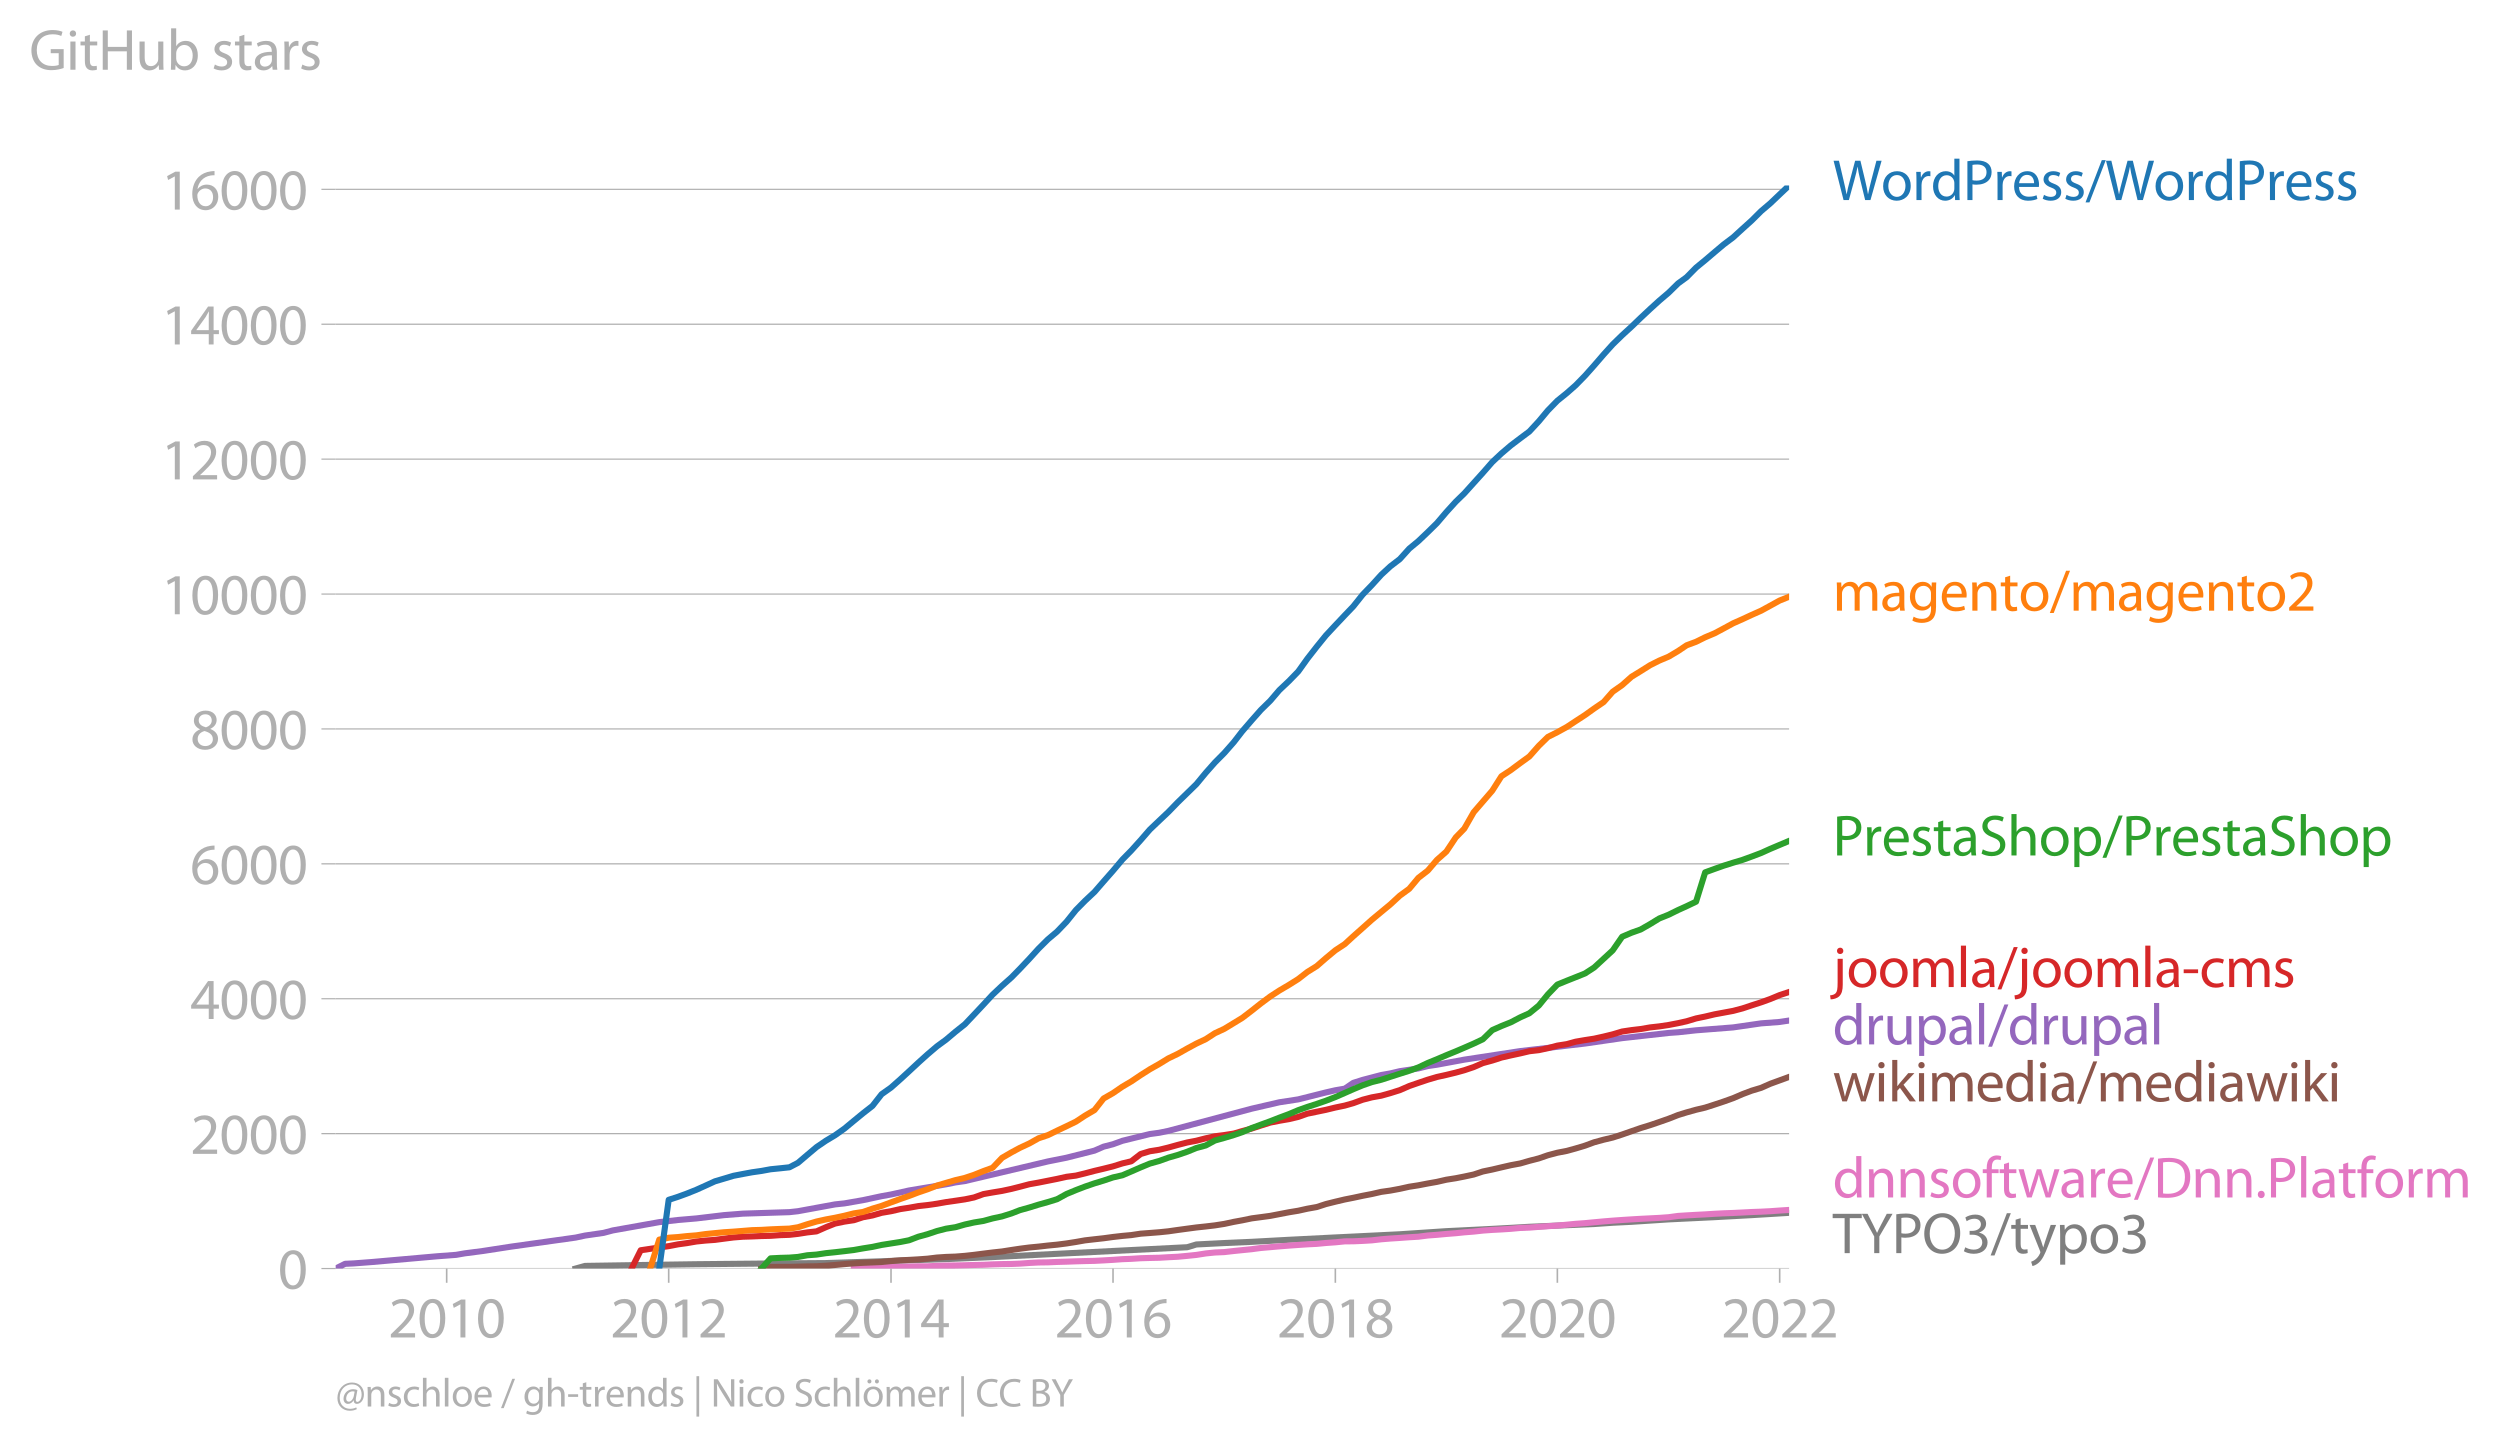 <?xml version="1.0" encoding="utf-8" standalone="no"?>
<!DOCTYPE svg PUBLIC "-//W3C//DTD SVG 1.1//EN"
  "http://www.w3.org/Graphics/SVG/1.1/DTD/svg11.dtd">
<svg xmlns:xlink="http://www.w3.org/1999/xlink" width="614.268pt" height="355.217pt" viewBox="0 0 614.268 355.217" xmlns="http://www.w3.org/2000/svg" version="1.1">
 <defs>
  <style type="text/css">*{stroke-linejoin: round; stroke-linecap: butt}</style>
 </defs>
 <g id="figure_1">
  <g id="patch_1">
   <path d="M 0 355.217 
L 614.268 355.217 
L 614.268 0 
L 0 0 
L 0 355.217 
z
" style="fill: none"/>
  </g>
  <g id="axes_1">
   <g id="patch_2">
    <path d="M 82.476 311.69 
L 439.596 311.69 
L 439.596 45.578 
L 82.476 45.578 
L 82.476 311.69 
z
" style="fill: none"/>
   </g>
   <g id="matplotlib.axis_1">
    <g id="xtick_1">
     <g id="line2d_1">
      <defs>
       <path id="mf3ce89eff9" d="M 0 0 
L 0 3.5 
" style="stroke: #b0b0b0; stroke-width: 0.4"/>
      </defs>
      <g>
       <use xlink:href="#mf3ce89eff9" x="109.752" y="311.69" style="fill: #b0b0b0; stroke: #b0b0b0; stroke-width: 0.4"/>
      </g>
     </g>
     <g id="text_1">
      <!-- 2010 -->
      <g style="fill: #b0b0b0" transform="translate(95.388 328.63)scale(0.14 -0.14)">
       <defs>
        <path id="MyriadPro-Regular-32" d="M 2944 0 
L 2944 467 
L 1075 467 
L 1075 480 
L 1408 787 
C 2285 1632 2842 2253 2842 3021 
C 2842 3616 2464 4230 1568 4230 
C 1088 4230 678 4051 390 3808 
L 570 3411 
C 762 3571 1075 3763 1453 3763 
C 2074 3763 2278 3373 2278 2950 
C 2272 2323 1792 1786 730 774 
L 288 346 
L 288 0 
L 2944 0 
z
" transform="scale(0.016)"/>
        <path id="MyriadPro-Regular-30" d="M 1677 4230 
C 832 4230 230 3462 230 2067 
C 243 691 794 -70 1606 -70 
C 2528 -70 3053 710 3053 2125 
C 3053 3450 2554 4230 1677 4230 
z
M 1645 3795 
C 2227 3795 2490 3123 2490 2099 
C 2490 1037 2214 365 1638 365 
C 1126 365 794 979 794 2061 
C 794 3194 1152 3795 1645 3795 
z
" transform="scale(0.016)"/>
        <path id="MyriadPro-Regular-31" d="M 1510 0 
L 2054 0 
L 2054 4160 
L 1574 4160 
L 666 3674 
L 774 3245 
L 1498 3635 
L 1510 3635 
L 1510 0 
z
" transform="scale(0.016)"/>
       </defs>
       <use xlink:href="#MyriadPro-Regular-32"/>
       <use xlink:href="#MyriadPro-Regular-30" x="51.3"/>
       <use xlink:href="#MyriadPro-Regular-31" x="102.6"/>
       <use xlink:href="#MyriadPro-Regular-30" x="153.9"/>
      </g>
     </g>
    </g>
    <g id="xtick_2">
     <g id="line2d_2">
      <g>
       <use xlink:href="#mf3ce89eff9" x="164.302" y="311.69" style="fill: #b0b0b0; stroke: #b0b0b0; stroke-width: 0.4"/>
      </g>
     </g>
     <g id="text_2">
      <!-- 2012 -->
      <g style="fill: #b0b0b0" transform="translate(149.939 328.63)scale(0.14 -0.14)">
       <use xlink:href="#MyriadPro-Regular-32"/>
       <use xlink:href="#MyriadPro-Regular-30" x="51.3"/>
       <use xlink:href="#MyriadPro-Regular-31" x="102.6"/>
       <use xlink:href="#MyriadPro-Regular-32" x="153.9"/>
      </g>
     </g>
    </g>
    <g id="xtick_3">
     <g id="line2d_3">
      <g>
       <use xlink:href="#mf3ce89eff9" x="218.928" y="311.69" style="fill: #b0b0b0; stroke: #b0b0b0; stroke-width: 0.4"/>
      </g>
     </g>
     <g id="text_3">
      <!-- 2014 -->
      <g style="fill: #b0b0b0" transform="translate(204.565 328.63)scale(0.14 -0.14)">
       <defs>
        <path id="MyriadPro-Regular-34" d="M 2560 0 
L 2560 1133 
L 3142 1133 
L 3142 1574 
L 2560 1574 
L 2560 4160 
L 1952 4160 
L 96 1504 
L 96 1133 
L 2029 1133 
L 2029 0 
L 2560 0 
z
M 666 1574 
L 666 1587 
L 1683 3002 
C 1798 3194 1901 3373 2029 3616 
L 2048 3616 
C 2035 3398 2029 3181 2029 2963 
L 2029 1574 
L 666 1574 
z
" transform="scale(0.016)"/>
       </defs>
       <use xlink:href="#MyriadPro-Regular-32"/>
       <use xlink:href="#MyriadPro-Regular-30" x="51.3"/>
       <use xlink:href="#MyriadPro-Regular-31" x="102.6"/>
       <use xlink:href="#MyriadPro-Regular-34" x="153.9"/>
      </g>
     </g>
    </g>
    <g id="xtick_4">
     <g id="line2d_4">
      <g>
       <use xlink:href="#mf3ce89eff9" x="273.478" y="311.69" style="fill: #b0b0b0; stroke: #b0b0b0; stroke-width: 0.4"/>
      </g>
     </g>
     <g id="text_4">
      <!-- 2016 -->
      <g style="fill: #b0b0b0" transform="translate(259.115 328.63)scale(0.14 -0.14)">
       <defs>
        <path id="MyriadPro-Regular-36" d="M 2662 4224 
C 2560 4224 2419 4218 2253 4192 
C 1728 4128 1267 3917 922 3578 
C 512 3168 218 2522 218 1702 
C 218 621 800 -70 1690 -70 
C 2554 -70 3072 634 3072 1395 
C 3072 2208 2554 2739 1818 2739 
C 1357 2739 1011 2522 813 2259 
L 794 2259 
C 890 2944 1357 3590 2240 3738 
C 2400 3763 2547 3770 2662 3763 
L 2662 4224 
z
M 1690 365 
C 1101 365 787 870 774 1555 
C 774 1658 800 1741 838 1805 
C 992 2106 1306 2317 1645 2317 
C 2163 2317 2502 1958 2502 1363 
C 2502 768 2176 365 1696 365 
L 1690 365 
z
" transform="scale(0.016)"/>
       </defs>
       <use xlink:href="#MyriadPro-Regular-32"/>
       <use xlink:href="#MyriadPro-Regular-30" x="51.3"/>
       <use xlink:href="#MyriadPro-Regular-31" x="102.6"/>
       <use xlink:href="#MyriadPro-Regular-36" x="153.9"/>
      </g>
     </g>
    </g>
    <g id="xtick_5">
     <g id="line2d_5">
      <g>
       <use xlink:href="#mf3ce89eff9" x="328.104" y="311.69" style="fill: #b0b0b0; stroke: #b0b0b0; stroke-width: 0.4"/>
      </g>
     </g>
     <g id="text_5">
      <!-- 2018 -->
      <g style="fill: #b0b0b0" transform="translate(313.741 328.63)scale(0.14 -0.14)">
       <defs>
        <path id="MyriadPro-Regular-38" d="M 1062 2170 
C 550 1952 237 1581 237 1056 
C 237 448 762 -70 1632 -70 
C 2426 -70 3046 416 3046 1139 
C 3046 1645 2726 2010 2208 2214 
L 2208 2234 
C 2720 2477 2893 2854 2893 3206 
C 2893 3725 2490 4230 1683 4230 
C 954 4230 397 3782 397 3123 
C 397 2765 595 2406 1056 2189 
L 1062 2170 
z
M 1645 339 
C 1114 339 794 710 813 1133 
C 813 1530 1075 1850 1562 1990 
C 2125 1830 2477 1587 2477 1082 
C 2477 659 2150 339 1645 339 
z
M 1651 3827 
C 2157 3827 2355 3482 2355 3149 
C 2355 2771 2080 2515 1722 2394 
C 1242 2522 928 2746 928 3162 
C 928 3520 1184 3827 1651 3827 
z
" transform="scale(0.016)"/>
       </defs>
       <use xlink:href="#MyriadPro-Regular-32"/>
       <use xlink:href="#MyriadPro-Regular-30" x="51.3"/>
       <use xlink:href="#MyriadPro-Regular-31" x="102.6"/>
       <use xlink:href="#MyriadPro-Regular-38" x="153.9"/>
      </g>
     </g>
    </g>
    <g id="xtick_6">
     <g id="line2d_6">
      <g>
       <use xlink:href="#mf3ce89eff9" x="382.654" y="311.69" style="fill: #b0b0b0; stroke: #b0b0b0; stroke-width: 0.4"/>
      </g>
     </g>
     <g id="text_6">
      <!-- 2020 -->
      <g style="fill: #b0b0b0" transform="translate(368.291 328.63)scale(0.14 -0.14)">
       <use xlink:href="#MyriadPro-Regular-32"/>
       <use xlink:href="#MyriadPro-Regular-30" x="51.3"/>
       <use xlink:href="#MyriadPro-Regular-32" x="102.6"/>
       <use xlink:href="#MyriadPro-Regular-30" x="153.9"/>
      </g>
     </g>
    </g>
    <g id="xtick_7">
     <g id="line2d_7">
      <g>
       <use xlink:href="#mf3ce89eff9" x="437.28" y="311.69" style="fill: #b0b0b0; stroke: #b0b0b0; stroke-width: 0.4"/>
      </g>
     </g>
     <g id="text_7">
      <!-- 2022 -->
      <g style="fill: #b0b0b0" transform="translate(422.917 328.63)scale(0.14 -0.14)">
       <use xlink:href="#MyriadPro-Regular-32"/>
       <use xlink:href="#MyriadPro-Regular-30" x="51.3"/>
       <use xlink:href="#MyriadPro-Regular-32" x="102.6"/>
       <use xlink:href="#MyriadPro-Regular-32" x="153.9"/>
      </g>
     </g>
    </g>
   </g>
   <g id="matplotlib.axis_2">
    <g id="ytick_1">
     <g id="line2d_8">
      <path d="M 82.476 311.69 
L 439.596 311.69 
" clip-path="url(#p0f1c6b3f61)" style="fill: none; stroke: #b0b0b0; stroke-width: 0.3; stroke-linecap: square"/>
     </g>
     <g id="line2d_9">
      <defs>
       <path id="me45186635e" d="M 0 0 
L -3.5 0 
" style="stroke: #b0b0b0; stroke-width: 0.3"/>
      </defs>
      <g>
       <use xlink:href="#me45186635e" x="82.476" y="311.69" style="fill: #b0b0b0; stroke: #b0b0b0; stroke-width: 0.3"/>
      </g>
     </g>
     <g id="text_8">
      <!-- 0 -->
      <g style="fill: #b0b0b0" transform="translate(68.295 316.66)scale(0.14 -0.14)">
       <use xlink:href="#MyriadPro-Regular-30"/>
      </g>
     </g>
    </g>
    <g id="ytick_2">
     <g id="line2d_10">
      <path d="M 82.476 278.544 
L 439.596 278.544 
" clip-path="url(#p0f1c6b3f61)" style="fill: none; stroke: #b0b0b0; stroke-width: 0.3; stroke-linecap: square"/>
     </g>
     <g id="line2d_11">
      <g>
       <use xlink:href="#me45186635e" x="82.476" y="278.544" style="fill: #b0b0b0; stroke: #b0b0b0; stroke-width: 0.3"/>
      </g>
     </g>
     <g id="text_9">
      <!-- 2000 -->
      <g style="fill: #b0b0b0" transform="translate(46.75 283.514)scale(0.14 -0.14)">
       <use xlink:href="#MyriadPro-Regular-32"/>
       <use xlink:href="#MyriadPro-Regular-30" x="51.3"/>
       <use xlink:href="#MyriadPro-Regular-30" x="102.6"/>
       <use xlink:href="#MyriadPro-Regular-30" x="153.9"/>
      </g>
     </g>
    </g>
    <g id="ytick_3">
     <g id="line2d_12">
      <path d="M 82.476 245.398 
L 439.596 245.398 
" clip-path="url(#p0f1c6b3f61)" style="fill: none; stroke: #b0b0b0; stroke-width: 0.3; stroke-linecap: square"/>
     </g>
     <g id="line2d_13">
      <g>
       <use xlink:href="#me45186635e" x="82.476" y="245.398" style="fill: #b0b0b0; stroke: #b0b0b0; stroke-width: 0.3"/>
      </g>
     </g>
     <g id="text_10">
      <!-- 4000 -->
      <g style="fill: #b0b0b0" transform="translate(46.75 250.368)scale(0.14 -0.14)">
       <use xlink:href="#MyriadPro-Regular-34"/>
       <use xlink:href="#MyriadPro-Regular-30" x="51.3"/>
       <use xlink:href="#MyriadPro-Regular-30" x="102.6"/>
       <use xlink:href="#MyriadPro-Regular-30" x="153.9"/>
      </g>
     </g>
    </g>
    <g id="ytick_4">
     <g id="line2d_14">
      <path d="M 82.476 212.252 
L 439.596 212.252 
" clip-path="url(#p0f1c6b3f61)" style="fill: none; stroke: #b0b0b0; stroke-width: 0.3; stroke-linecap: square"/>
     </g>
     <g id="line2d_15">
      <g>
       <use xlink:href="#me45186635e" x="82.476" y="212.252" style="fill: #b0b0b0; stroke: #b0b0b0; stroke-width: 0.3"/>
      </g>
     </g>
     <g id="text_11">
      <!-- 6000 -->
      <g style="fill: #b0b0b0" transform="translate(46.75 217.222)scale(0.14 -0.14)">
       <use xlink:href="#MyriadPro-Regular-36"/>
       <use xlink:href="#MyriadPro-Regular-30" x="51.3"/>
       <use xlink:href="#MyriadPro-Regular-30" x="102.6"/>
       <use xlink:href="#MyriadPro-Regular-30" x="153.9"/>
      </g>
     </g>
    </g>
    <g id="ytick_5">
     <g id="line2d_16">
      <path d="M 82.476 179.106 
L 439.596 179.106 
" clip-path="url(#p0f1c6b3f61)" style="fill: none; stroke: #b0b0b0; stroke-width: 0.3; stroke-linecap: square"/>
     </g>
     <g id="line2d_17">
      <g>
       <use xlink:href="#me45186635e" x="82.476" y="179.106" style="fill: #b0b0b0; stroke: #b0b0b0; stroke-width: 0.3"/>
      </g>
     </g>
     <g id="text_12">
      <!-- 8000 -->
      <g style="fill: #b0b0b0" transform="translate(46.75 184.076)scale(0.14 -0.14)">
       <use xlink:href="#MyriadPro-Regular-38"/>
       <use xlink:href="#MyriadPro-Regular-30" x="51.3"/>
       <use xlink:href="#MyriadPro-Regular-30" x="102.6"/>
       <use xlink:href="#MyriadPro-Regular-30" x="153.9"/>
      </g>
     </g>
    </g>
    <g id="ytick_6">
     <g id="line2d_18">
      <path d="M 82.476 145.961 
L 439.596 145.961 
" clip-path="url(#p0f1c6b3f61)" style="fill: none; stroke: #b0b0b0; stroke-width: 0.3; stroke-linecap: square"/>
     </g>
     <g id="line2d_19">
      <g>
       <use xlink:href="#me45186635e" x="82.476" y="145.961" style="fill: #b0b0b0; stroke: #b0b0b0; stroke-width: 0.3"/>
      </g>
     </g>
     <g id="text_13">
      <!-- 10000 -->
      <g style="fill: #b0b0b0" transform="translate(39.568 150.931)scale(0.14 -0.14)">
       <use xlink:href="#MyriadPro-Regular-31"/>
       <use xlink:href="#MyriadPro-Regular-30" x="51.3"/>
       <use xlink:href="#MyriadPro-Regular-30" x="102.6"/>
       <use xlink:href="#MyriadPro-Regular-30" x="153.9"/>
       <use xlink:href="#MyriadPro-Regular-30" x="205.2"/>
      </g>
     </g>
    </g>
    <g id="ytick_7">
     <g id="line2d_20">
      <path d="M 82.476 112.815 
L 439.596 112.815 
" clip-path="url(#p0f1c6b3f61)" style="fill: none; stroke: #b0b0b0; stroke-width: 0.3; stroke-linecap: square"/>
     </g>
     <g id="line2d_21">
      <g>
       <use xlink:href="#me45186635e" x="82.476" y="112.815" style="fill: #b0b0b0; stroke: #b0b0b0; stroke-width: 0.3"/>
      </g>
     </g>
     <g id="text_14">
      <!-- 12000 -->
      <g style="fill: #b0b0b0" transform="translate(39.568 117.785)scale(0.14 -0.14)">
       <use xlink:href="#MyriadPro-Regular-31"/>
       <use xlink:href="#MyriadPro-Regular-32" x="51.3"/>
       <use xlink:href="#MyriadPro-Regular-30" x="102.6"/>
       <use xlink:href="#MyriadPro-Regular-30" x="153.9"/>
       <use xlink:href="#MyriadPro-Regular-30" x="205.2"/>
      </g>
     </g>
    </g>
    <g id="ytick_8">
     <g id="line2d_22">
      <path d="M 82.476 79.669 
L 439.596 79.669 
" clip-path="url(#p0f1c6b3f61)" style="fill: none; stroke: #b0b0b0; stroke-width: 0.3; stroke-linecap: square"/>
     </g>
     <g id="line2d_23">
      <g>
       <use xlink:href="#me45186635e" x="82.476" y="79.669" style="fill: #b0b0b0; stroke: #b0b0b0; stroke-width: 0.3"/>
      </g>
     </g>
     <g id="text_15">
      <!-- 14000 -->
      <g style="fill: #b0b0b0" transform="translate(39.568 84.639)scale(0.14 -0.14)">
       <use xlink:href="#MyriadPro-Regular-31"/>
       <use xlink:href="#MyriadPro-Regular-34" x="51.3"/>
       <use xlink:href="#MyriadPro-Regular-30" x="102.6"/>
       <use xlink:href="#MyriadPro-Regular-30" x="153.9"/>
       <use xlink:href="#MyriadPro-Regular-30" x="205.2"/>
      </g>
     </g>
    </g>
    <g id="ytick_9">
     <g id="line2d_24">
      <path d="M 82.476 46.523 
L 439.596 46.523 
" clip-path="url(#p0f1c6b3f61)" style="fill: none; stroke: #b0b0b0; stroke-width: 0.3; stroke-linecap: square"/>
     </g>
     <g id="line2d_25">
      <g>
       <use xlink:href="#me45186635e" x="82.476" y="46.523" style="fill: #b0b0b0; stroke: #b0b0b0; stroke-width: 0.3"/>
      </g>
     </g>
     <g id="text_16">
      <!-- 16000 -->
      <g style="fill: #b0b0b0" transform="translate(39.568 51.493)scale(0.14 -0.14)">
       <use xlink:href="#MyriadPro-Regular-31"/>
       <use xlink:href="#MyriadPro-Regular-36" x="51.3"/>
       <use xlink:href="#MyriadPro-Regular-30" x="102.6"/>
       <use xlink:href="#MyriadPro-Regular-30" x="153.9"/>
       <use xlink:href="#MyriadPro-Regular-30" x="205.2"/>
      </g>
     </g>
    </g>
    <g id="text_17">
     <!-- GitHub stars -->
     <g style="fill: #b0b0b0" transform="translate(7.2 17.14)scale(0.14 -0.14)">
      <defs>
       <path id="MyriadPro-Regular-47" d="M 3770 2266 
L 2349 2266 
L 2349 1818 
L 3226 1818 
L 3226 531 
C 3098 467 2848 416 2483 416 
C 1478 416 819 1062 819 2157 
C 819 3238 1504 3891 2554 3891 
C 2989 3891 3277 3808 3507 3706 
L 3642 4160 
C 3456 4250 3066 4358 2566 4358 
C 1120 4358 237 3418 230 2131 
C 230 1459 461 883 832 525 
C 1254 122 1792 -45 2445 -45 
C 3027 -45 3520 102 3770 192 
L 3770 2266 
z
" transform="scale(0.016)"/>
       <path id="MyriadPro-Regular-69" d="M 1030 0 
L 1030 3098 
L 467 3098 
L 467 0 
L 1030 0 
z
M 749 4320 
C 544 4320 397 4166 397 3968 
C 397 3776 538 3622 736 3622 
C 960 3622 1101 3776 1094 3968 
C 1094 4166 960 4320 749 4320 
z
" transform="scale(0.016)"/>
       <path id="MyriadPro-Regular-74" d="M 595 3667 
L 595 3098 
L 115 3098 
L 115 2669 
L 595 2669 
L 595 979 
C 595 614 653 339 813 173 
C 947 19 1158 -70 1421 -70 
C 1638 -70 1811 -32 1920 13 
L 1894 435 
C 1811 410 1722 397 1568 397 
C 1254 397 1146 614 1146 998 
L 1146 2669 
L 1952 2669 
L 1952 3098 
L 1146 3098 
L 1146 3840 
L 595 3667 
z
" transform="scale(0.016)"/>
       <path id="MyriadPro-Regular-48" d="M 486 4314 
L 486 0 
L 1043 0 
L 1043 2022 
L 3130 2022 
L 3130 0 
L 3693 0 
L 3693 4314 
L 3130 4314 
L 3130 2509 
L 1043 2509 
L 1043 4314 
L 486 4314 
z
" transform="scale(0.016)"/>
       <path id="MyriadPro-Regular-75" d="M 3059 3098 
L 2496 3098 
L 2496 1197 
C 2496 1094 2477 992 2445 909 
C 2342 659 2080 397 1702 397 
C 1190 397 1011 794 1011 1382 
L 1011 3098 
L 448 3098 
L 448 1286 
C 448 198 1030 -70 1517 -70 
C 2067 -70 2394 256 2541 506 
L 2554 506 
L 2586 0 
L 3085 0 
C 3066 243 3059 525 3059 845 
L 3059 3098 
z
" transform="scale(0.016)"/>
       <path id="MyriadPro-Regular-62" d="M 467 800 
C 467 525 454 211 442 0 
L 928 0 
L 954 512 
L 973 512 
C 1203 102 1562 -70 2010 -70 
C 2701 -70 3398 480 3398 1587 
C 3405 2528 2861 3168 2093 3168 
C 1594 3168 1235 2944 1037 2598 
L 1024 2598 
L 1024 4544 
L 467 4544 
L 467 800 
z
M 1024 1798 
C 1024 1888 1043 1965 1056 2029 
C 1171 2458 1530 2720 1914 2720 
C 2515 2720 2835 2189 2835 1568 
C 2835 858 2483 378 1894 378 
C 1485 378 1158 646 1050 1037 
C 1037 1101 1024 1171 1024 1242 
L 1024 1798 
z
" transform="scale(0.016)"/>
       <path id="MyriadPro-Regular-20" transform="scale(0.016)"/>
       <path id="MyriadPro-Regular-73" d="M 250 147 
C 467 19 781 -70 1120 -70 
C 1856 -70 2278 320 2278 864 
C 2278 1325 2003 1594 1466 1798 
C 1062 1952 877 2067 877 2323 
C 877 2554 1062 2746 1395 2746 
C 1683 2746 1907 2643 2029 2566 
L 2170 2976 
C 1997 3078 1722 3168 1408 3168 
C 742 3168 339 2758 339 2259 
C 339 1888 602 1581 1158 1382 
C 1574 1229 1734 1082 1734 813 
C 1734 557 1542 352 1133 352 
C 851 352 557 467 390 576 
L 250 147 
z
" transform="scale(0.016)"/>
       <path id="MyriadPro-Regular-61" d="M 2643 1901 
C 2643 2522 2413 3168 1466 3168 
C 1075 3168 704 3059 448 2893 
L 576 2522 
C 794 2662 1094 2752 1382 2752 
C 2016 2752 2086 2291 2086 2035 
L 2086 1971 
C 890 1978 224 1568 224 819 
C 224 371 544 -70 1171 -70 
C 1613 -70 1946 147 2118 390 
L 2138 390 
L 2182 0 
L 2694 0 
C 2656 211 2643 474 2643 742 
L 2643 1901 
z
M 2099 1043 
C 2099 986 2086 922 2067 864 
C 1978 602 1722 346 1318 346 
C 1030 346 787 518 787 883 
C 787 1485 1485 1594 2099 1581 
L 2099 1043 
z
" transform="scale(0.016)"/>
       <path id="MyriadPro-Regular-72" d="M 467 0 
L 1024 0 
L 1024 1651 
C 1024 1747 1037 1837 1050 1914 
C 1126 2336 1408 2637 1805 2637 
C 1882 2637 1939 2630 1997 2618 
L 1997 3149 
C 1946 3162 1901 3168 1837 3168 
C 1459 3168 1120 2906 979 2490 
L 954 2490 
L 934 3098 
L 442 3098 
C 461 2810 467 2496 467 2131 
L 467 0 
z
" transform="scale(0.016)"/>
      </defs>
      <use xlink:href="#MyriadPro-Regular-47"/>
      <use xlink:href="#MyriadPro-Regular-69" x="64.6"/>
      <use xlink:href="#MyriadPro-Regular-74" x="88"/>
      <use xlink:href="#MyriadPro-Regular-48" x="121.1"/>
      <use xlink:href="#MyriadPro-Regular-75" x="186.3"/>
      <use xlink:href="#MyriadPro-Regular-62" x="241.4"/>
      <use xlink:href="#MyriadPro-Regular-20" x="298.3"/>
      <use xlink:href="#MyriadPro-Regular-73" x="319.5"/>
      <use xlink:href="#MyriadPro-Regular-74" x="359.1"/>
      <use xlink:href="#MyriadPro-Regular-61" x="392.2"/>
      <use xlink:href="#MyriadPro-Regular-72" x="440.4"/>
      <use xlink:href="#MyriadPro-Regular-73" x="473.1"/>
     </g>
    </g>
   </g>
   <g id="line2d_26">
    <path d="M 141.436 311.69 
L 143.752 311.044 
L 157.427 310.828 
L 171.102 310.629 
L 189.336 310.447 
L 202.936 310.348 
L 232.453 309.37 
L 243.886 308.873 
L 291.712 306.453 
L 293.953 305.774 
L 300.828 305.426 
L 307.554 305.127 
L 316.67 304.63 
L 328.104 304.05 
L 332.513 303.835 
L 343.946 303.271 
L 355.379 302.509 
L 362.104 302.177 
L 366.663 301.945 
L 371.221 301.697 
L 375.779 301.431 
L 391.696 300.752 
L 396.255 300.437 
L 400.888 300.205 
L 410.004 299.608 
L 421.288 299.062 
L 430.405 298.564 
L 439.596 298.001 
L 439.596 298.001 
" clip-path="url(#p0f1c6b3f61)" style="fill: none; stroke: #7f7f7f; stroke-width: 1.5; stroke-linecap: square"/>
   </g>
   <g id="line2d_27">
    <path d="M 209.811 311.69 
L 212.053 311.558 
L 214.369 311.491 
L 216.611 311.359 
L 218.928 311.292 
L 221.244 311.226 
L 223.337 311.209 
L 225.653 311.143 
L 227.895 311.143 
L 230.211 311.027 
L 232.453 310.961 
L 234.77 310.928 
L 237.086 310.878 
L 239.328 310.812 
L 241.645 310.762 
L 243.886 310.663 
L 246.203 310.596 
L 248.519 310.563 
L 250.612 310.48 
L 252.928 310.315 
L 255.17 310.199 
L 257.487 310.165 
L 259.729 310.066 
L 262.045 310 
L 264.362 309.917 
L 266.603 309.851 
L 268.92 309.801 
L 271.162 309.685 
L 273.478 309.552 
L 275.795 309.386 
L 277.962 309.304 
L 280.278 309.154 
L 282.52 309.088 
L 284.837 309.038 
L 287.079 308.906 
L 289.395 308.79 
L 291.712 308.574 
L 293.953 308.342 
L 296.27 307.978 
L 298.512 307.746 
L 300.828 307.646 
L 303.145 307.381 
L 305.237 307.166 
L 307.554 306.934 
L 309.796 306.635 
L 312.112 306.436 
L 314.354 306.238 
L 316.67 306.055 
L 318.987 305.89 
L 321.229 305.74 
L 323.545 305.624 
L 325.787 305.409 
L 328.104 305.243 
L 330.42 305.011 
L 332.513 304.995 
L 334.829 304.895 
L 337.071 304.763 
L 339.387 304.497 
L 341.629 304.315 
L 343.946 304.166 
L 346.262 304 
L 348.504 303.868 
L 350.821 303.569 
L 353.062 303.404 
L 355.379 303.188 
L 357.696 303.006 
L 359.788 302.79 
L 362.104 302.608 
L 364.346 302.36 
L 366.663 302.194 
L 368.905 302.078 
L 371.221 301.929 
L 373.538 301.713 
L 375.779 301.63 
L 378.096 301.448 
L 380.338 301.282 
L 382.654 301.133 
L 384.971 300.918 
L 387.138 300.702 
L 389.454 300.537 
L 391.696 300.321 
L 394.013 300.106 
L 396.255 299.923 
L 398.571 299.758 
L 400.888 299.608 
L 403.13 299.476 
L 405.446 299.36 
L 407.688 299.244 
L 410.004 299.078 
L 412.321 298.763 
L 414.413 298.631 
L 416.73 298.498 
L 418.972 298.382 
L 421.288 298.233 
L 423.53 298.117 
L 425.846 298.034 
L 428.163 297.918 
L 430.405 297.802 
L 432.721 297.719 
L 434.963 297.603 
L 437.28 297.437 
L 439.596 297.288 
" clip-path="url(#p0f1c6b3f61)" style="fill: none; stroke: #e377c2; stroke-width: 1.5; stroke-linecap: square"/>
   </g>
   <g id="line2d_28">
    <path d="M 187.094 311.69 
L 189.336 311.292 
L 191.652 311.276 
L 193.969 311.276 
L 196.061 311.226 
L 198.378 311.16 
L 200.62 311.127 
L 202.936 310.994 
L 205.178 310.812 
L 207.494 310.596 
L 209.811 310.414 
L 212.053 310.281 
L 214.369 310.182 
L 216.611 310.083 
L 218.928 309.851 
L 221.244 309.668 
L 223.337 309.569 
L 225.653 309.436 
L 227.895 309.27 
L 230.211 308.989 
L 232.453 308.84 
L 234.77 308.757 
L 237.086 308.574 
L 239.328 308.326 
L 241.645 308.027 
L 243.886 307.746 
L 246.203 307.497 
L 248.519 307.133 
L 250.612 306.818 
L 252.928 306.519 
L 255.17 306.304 
L 257.487 306.039 
L 259.729 305.823 
L 262.045 305.525 
L 264.362 305.16 
L 266.603 304.763 
L 268.92 304.497 
L 271.162 304.249 
L 273.478 303.934 
L 275.795 303.669 
L 277.962 303.47 
L 280.278 303.122 
L 282.52 302.956 
L 284.837 302.774 
L 287.079 302.542 
L 289.395 302.21 
L 291.712 301.895 
L 293.953 301.597 
L 296.27 301.349 
L 298.512 301.083 
L 300.828 300.719 
L 303.145 300.222 
L 305.237 299.84 
L 307.554 299.36 
L 309.796 299.062 
L 312.112 298.747 
L 314.354 298.316 
L 316.67 297.868 
L 318.987 297.487 
L 321.229 296.99 
L 323.545 296.576 
L 325.787 295.846 
L 328.104 295.266 
L 330.42 294.719 
L 332.513 294.305 
L 334.829 293.808 
L 337.071 293.377 
L 339.387 292.847 
L 341.629 292.532 
L 343.946 292.101 
L 346.262 291.587 
L 348.504 291.239 
L 350.821 290.792 
L 353.062 290.394 
L 355.379 289.864 
L 357.696 289.499 
L 359.788 289.085 
L 362.104 288.587 
L 364.346 287.842 
L 366.663 287.361 
L 368.905 286.831 
L 371.221 286.3 
L 373.538 285.869 
L 375.779 285.223 
L 378.096 284.626 
L 380.338 283.848 
L 382.654 283.234 
L 384.971 282.787 
L 387.138 282.19 
L 389.454 281.494 
L 391.696 280.666 
L 394.013 280.036 
L 396.255 279.505 
L 398.571 278.76 
L 400.888 277.948 
L 403.13 277.169 
L 405.446 276.456 
L 407.688 275.694 
L 410.004 274.882 
L 412.321 273.97 
L 414.413 273.324 
L 416.73 272.677 
L 418.972 272.147 
L 421.288 271.401 
L 423.53 270.655 
L 425.846 269.827 
L 428.163 268.832 
L 430.405 267.987 
L 432.721 267.291 
L 434.963 266.297 
L 437.28 265.452 
L 439.596 264.606 
" clip-path="url(#p0f1c6b3f61)" style="fill: none; stroke: #8c564b; stroke-width: 1.5; stroke-linecap: square"/>
   </g>
   <g id="text_18">
    <!-- WordPress/WordPress -->
    <g style="fill: #1f77b4" transform="translate(450.31 49.162)scale(0.14 -0.14)">
     <defs>
      <path id="MyriadPro-Regular-57" d="M 1773 0 
L 2387 2246 
C 2547 2803 2643 3226 2720 3654 
L 2733 3654 
C 2790 3219 2880 2797 3014 2246 
L 3558 0 
L 4141 0 
L 5363 4314 
L 4794 4314 
L 4224 2138 
C 4090 1600 3968 1120 3878 646 
L 3866 646 
C 3802 1101 3686 1613 3565 2125 
L 3040 4314 
L 2458 4314 
L 1882 2138 
C 1734 1581 1600 1069 1530 640 
L 1517 640 
C 1440 1056 1325 1594 1197 2131 
L 685 4314 
L 96 4314 
L 1190 0 
L 1773 0 
z
" transform="scale(0.016)"/>
      <path id="MyriadPro-Regular-6f" d="M 1779 3168 
C 922 3168 243 2560 243 1523 
C 243 544 890 -70 1728 -70 
C 2477 -70 3270 429 3270 1574 
C 3270 2522 2669 3168 1779 3168 
z
M 1766 2746 
C 2432 2746 2694 2080 2694 1555 
C 2694 858 2291 352 1754 352 
C 1203 352 813 864 813 1542 
C 813 2131 1101 2746 1766 2746 
z
" transform="scale(0.016)"/>
      <path id="MyriadPro-Regular-64" d="M 2579 4544 
L 2579 2694 
L 2566 2694 
C 2426 2944 2106 3168 1632 3168 
C 877 3168 237 2534 243 1504 
C 243 563 819 -70 1568 -70 
C 2074 -70 2451 192 2624 538 
L 2637 538 
L 2662 0 
L 3168 0 
C 3149 211 3142 525 3142 800 
L 3142 4544 
L 2579 4544 
z
M 2579 1299 
C 2579 1210 2573 1133 2554 1056 
C 2451 634 2106 384 1728 384 
C 1120 384 813 902 813 1530 
C 813 2214 1158 2726 1741 2726 
C 2163 2726 2470 2432 2554 2074 
C 2573 2003 2579 1907 2579 1837 
L 2579 1299 
z
" transform="scale(0.016)"/>
      <path id="MyriadPro-Regular-50" d="M 486 0 
L 1043 0 
L 1043 1728 
C 1171 1696 1325 1690 1491 1690 
C 2035 1690 2515 1850 2810 2163 
C 3027 2387 3142 2694 3142 3085 
C 3142 3469 3002 3782 2765 3987 
C 2509 4218 2106 4346 1555 4346 
C 1107 4346 755 4307 486 4262 
L 486 0 
z
M 1043 3859 
C 1139 3885 1325 3904 1568 3904 
C 2182 3904 2586 3629 2586 3059 
C 2586 2464 2176 2138 1504 2138 
C 1318 2138 1165 2150 1043 2182 
L 1043 3859 
z
" transform="scale(0.016)"/>
      <path id="MyriadPro-Regular-65" d="M 2957 1446 
C 2963 1504 2976 1594 2976 1709 
C 2976 2278 2707 3168 1696 3168 
C 794 3168 243 2432 243 1498 
C 243 563 813 -70 1766 -70 
C 2259 -70 2598 38 2797 128 
L 2701 531 
C 2490 442 2246 371 1843 371 
C 1280 371 794 685 781 1446 
L 2957 1446 
z
M 787 1850 
C 832 2240 1082 2765 1651 2765 
C 2285 2765 2438 2208 2432 1850 
L 787 1850 
z
" transform="scale(0.016)"/>
      <path id="MyriadPro-Regular-2f" d="M 422 -256 
L 2214 4384 
L 1779 4384 
L -6 -256 
L 422 -256 
z
" transform="scale(0.016)"/>
     </defs>
     <use xlink:href="#MyriadPro-Regular-57"/>
     <use xlink:href="#MyriadPro-Regular-6f" x="84.6"/>
     <use xlink:href="#MyriadPro-Regular-72" x="139.5"/>
     <use xlink:href="#MyriadPro-Regular-64" x="172.2"/>
     <use xlink:href="#MyriadPro-Regular-50" x="228.6"/>
     <use xlink:href="#MyriadPro-Regular-72" x="281.8"/>
     <use xlink:href="#MyriadPro-Regular-65" x="314.5"/>
     <use xlink:href="#MyriadPro-Regular-73" x="364.6"/>
     <use xlink:href="#MyriadPro-Regular-73" x="404.2"/>
     <use xlink:href="#MyriadPro-Regular-2f" x="443.8"/>
     <use xlink:href="#MyriadPro-Regular-57" x="478.1"/>
     <use xlink:href="#MyriadPro-Regular-6f" x="562.7"/>
     <use xlink:href="#MyriadPro-Regular-72" x="617.6"/>
     <use xlink:href="#MyriadPro-Regular-64" x="650.3"/>
     <use xlink:href="#MyriadPro-Regular-50" x="706.7"/>
     <use xlink:href="#MyriadPro-Regular-72" x="759.9"/>
     <use xlink:href="#MyriadPro-Regular-65" x="792.6"/>
     <use xlink:href="#MyriadPro-Regular-73" x="842.7"/>
     <use xlink:href="#MyriadPro-Regular-73" x="882.3"/>
    </g>
   </g>
   <g id="text_19">
    <!-- magento/magento2 -->
    <g style="fill: #ff7f0e" transform="translate(450.31 150.052)scale(0.14 -0.14)">
     <defs>
      <path id="MyriadPro-Regular-6d" d="M 467 0 
L 1018 0 
L 1018 1869 
C 1018 1965 1030 2061 1062 2144 
C 1152 2426 1408 2707 1760 2707 
C 2189 2707 2406 2349 2406 1856 
L 2406 0 
L 2957 0 
L 2957 1914 
C 2957 2016 2976 2118 3002 2195 
C 3098 2470 3347 2707 3667 2707 
C 4122 2707 4339 2349 4339 1754 
L 4339 0 
L 4890 0 
L 4890 1824 
C 4890 2899 4282 3168 3872 3168 
C 3578 3168 3373 3091 3187 2950 
C 3059 2854 2938 2720 2842 2547 
L 2829 2547 
C 2694 2912 2374 3168 1952 3168 
C 1440 3168 1152 2893 979 2598 
L 960 2598 
L 934 3098 
L 442 3098 
C 461 2842 467 2579 467 2259 
L 467 0 
z
" transform="scale(0.016)"/>
      <path id="MyriadPro-Regular-67" d="M 3110 2246 
C 3110 2624 3123 2874 3136 3098 
L 2643 3098 
L 2618 2630 
L 2605 2630 
C 2470 2886 2176 3168 1638 3168 
C 928 3168 243 2573 243 1523 
C 243 666 794 13 1562 13 
C 2042 13 2374 243 2547 531 
L 2560 531 
L 2560 186 
C 2560 -595 2138 -896 1562 -896 
C 1178 -896 858 -781 653 -653 
L 512 -1082 
C 762 -1248 1171 -1338 1542 -1338 
C 1933 -1338 2368 -1248 2669 -966 
C 2970 -698 3110 -262 3110 448 
L 3110 2246 
z
M 2554 1318 
C 2554 1222 2541 1114 2509 1018 
C 2387 659 2074 442 1728 442 
C 1120 442 813 947 813 1555 
C 813 2272 1197 2726 1734 2726 
C 2144 2726 2419 2458 2522 2131 
C 2547 2054 2554 1971 2554 1875 
L 2554 1318 
z
" transform="scale(0.016)"/>
      <path id="MyriadPro-Regular-6e" d="M 467 0 
L 1030 0 
L 1030 1862 
C 1030 1958 1043 2054 1069 2125 
C 1165 2438 1453 2701 1824 2701 
C 2355 2701 2541 2285 2541 1786 
L 2541 0 
L 3104 0 
L 3104 1850 
C 3104 2912 2438 3168 2010 3168 
C 1498 3168 1139 2880 986 2586 
L 973 2586 
L 941 3098 
L 442 3098 
C 461 2842 467 2579 467 2259 
L 467 0 
z
" transform="scale(0.016)"/>
     </defs>
     <use xlink:href="#MyriadPro-Regular-6d"/>
     <use xlink:href="#MyriadPro-Regular-61" x="83.4"/>
     <use xlink:href="#MyriadPro-Regular-67" x="131.6"/>
     <use xlink:href="#MyriadPro-Regular-65" x="187.5"/>
     <use xlink:href="#MyriadPro-Regular-6e" x="237.6"/>
     <use xlink:href="#MyriadPro-Regular-74" x="293.1"/>
     <use xlink:href="#MyriadPro-Regular-6f" x="326.2"/>
     <use xlink:href="#MyriadPro-Regular-2f" x="381.1"/>
     <use xlink:href="#MyriadPro-Regular-6d" x="415.4"/>
     <use xlink:href="#MyriadPro-Regular-61" x="498.8"/>
     <use xlink:href="#MyriadPro-Regular-67" x="547"/>
     <use xlink:href="#MyriadPro-Regular-65" x="602.9"/>
     <use xlink:href="#MyriadPro-Regular-6e" x="653"/>
     <use xlink:href="#MyriadPro-Regular-74" x="708.5"/>
     <use xlink:href="#MyriadPro-Regular-6f" x="741.6"/>
     <use xlink:href="#MyriadPro-Regular-32" x="796.5"/>
    </g>
   </g>
   <g id="text_20">
    <!-- PrestaShop/PrestaShop -->
    <g style="fill: #2ca02c" transform="translate(450.31 210.202)scale(0.14 -0.14)">
     <defs>
      <path id="MyriadPro-Regular-53" d="M 269 211 
C 499 58 954 -70 1370 -70 
C 2387 -70 2880 512 2880 1178 
C 2880 1811 2509 2163 1779 2445 
C 1184 2675 922 2874 922 3277 
C 922 3571 1146 3923 1734 3923 
C 2125 3923 2413 3795 2554 3718 
L 2707 4173 
C 2515 4282 2195 4384 1754 4384 
C 915 4384 358 3885 358 3213 
C 358 2605 794 2240 1498 1990 
C 2080 1766 2310 1536 2310 1133 
C 2310 698 1978 397 1408 397 
C 1024 397 659 525 410 678 
L 269 211 
z
" transform="scale(0.016)"/>
      <path id="MyriadPro-Regular-68" d="M 467 0 
L 1030 0 
L 1030 1869 
C 1030 1978 1037 2061 1069 2138 
C 1171 2445 1459 2701 1824 2701 
C 2355 2701 2541 2278 2541 1779 
L 2541 0 
L 3104 0 
L 3104 1843 
C 3104 2912 2438 3168 2022 3168 
C 1811 3168 1613 3104 1446 3008 
C 1274 2912 1133 2771 1043 2611 
L 1030 2611 
L 1030 4544 
L 467 4544 
L 467 0 
z
" transform="scale(0.016)"/>
      <path id="MyriadPro-Regular-70" d="M 467 -1267 
L 1024 -1267 
L 1024 416 
L 1037 416 
C 1222 109 1581 -70 1990 -70 
C 2720 -70 3398 480 3398 1594 
C 3398 2534 2835 3168 2086 3168 
C 1581 3168 1216 2944 986 2566 
L 973 2566 
L 947 3098 
L 442 3098 
C 454 2803 467 2483 467 2086 
L 467 -1267 
z
M 1024 1792 
C 1024 1869 1043 1952 1062 2022 
C 1171 2445 1530 2720 1914 2720 
C 2509 2720 2835 2189 2835 1568 
C 2835 858 2490 371 1894 371 
C 1491 371 1152 640 1050 1030 
C 1037 1101 1024 1178 1024 1261 
L 1024 1792 
z
" transform="scale(0.016)"/>
     </defs>
     <use xlink:href="#MyriadPro-Regular-50"/>
     <use xlink:href="#MyriadPro-Regular-72" x="53.2"/>
     <use xlink:href="#MyriadPro-Regular-65" x="85.9"/>
     <use xlink:href="#MyriadPro-Regular-73" x="136"/>
     <use xlink:href="#MyriadPro-Regular-74" x="175.6"/>
     <use xlink:href="#MyriadPro-Regular-61" x="208.7"/>
     <use xlink:href="#MyriadPro-Regular-53" x="256.9"/>
     <use xlink:href="#MyriadPro-Regular-68" x="306.2"/>
     <use xlink:href="#MyriadPro-Regular-6f" x="361.7"/>
     <use xlink:href="#MyriadPro-Regular-70" x="416.6"/>
     <use xlink:href="#MyriadPro-Regular-2f" x="473.5"/>
     <use xlink:href="#MyriadPro-Regular-50" x="507.8"/>
     <use xlink:href="#MyriadPro-Regular-72" x="561"/>
     <use xlink:href="#MyriadPro-Regular-65" x="593.7"/>
     <use xlink:href="#MyriadPro-Regular-73" x="643.8"/>
     <use xlink:href="#MyriadPro-Regular-74" x="683.4"/>
     <use xlink:href="#MyriadPro-Regular-61" x="716.5"/>
     <use xlink:href="#MyriadPro-Regular-53" x="764.7"/>
     <use xlink:href="#MyriadPro-Regular-68" x="814"/>
     <use xlink:href="#MyriadPro-Regular-6f" x="869.5"/>
     <use xlink:href="#MyriadPro-Regular-70" x="924.4"/>
    </g>
   </g>
   <g id="text_21">
    <!-- joomla/joomla-cms -->
    <g style="fill: #d62728" transform="translate(450.31 242.526)scale(0.14 -0.14)">
     <defs>
      <path id="MyriadPro-Regular-6a" d="M -230 -1350 
C 70 -1350 480 -1248 730 -998 
C 1005 -717 1101 -326 1101 275 
L 1101 3098 
L 538 3098 
L 538 493 
C 538 -250 480 -499 326 -672 
C 192 -819 -32 -890 -288 -909 
L -230 -1350 
z
M 826 4320 
C 614 4320 467 4166 467 3968 
C 467 3782 602 3622 813 3622 
C 1037 3622 1171 3782 1165 3968 
C 1165 4166 1030 4320 826 4320 
z
" transform="scale(0.016)"/>
      <path id="MyriadPro-Regular-6c" d="M 467 0 
L 1030 0 
L 1030 4544 
L 467 4544 
L 467 0 
z
" transform="scale(0.016)"/>
      <path id="MyriadPro-Regular-2d" d="M 192 1939 
L 192 1523 
L 1773 1523 
L 1773 1939 
L 192 1939 
z
" transform="scale(0.016)"/>
      <path id="MyriadPro-Regular-63" d="M 2579 538 
C 2419 467 2208 384 1888 384 
C 1274 384 813 826 813 1542 
C 813 2189 1197 2714 1907 2714 
C 2214 2714 2426 2643 2560 2566 
L 2688 3002 
C 2534 3078 2240 3162 1907 3162 
C 896 3162 243 2470 243 1517 
C 243 570 851 -70 1786 -70 
C 2202 -70 2528 38 2675 115 
L 2579 538 
z
" transform="scale(0.016)"/>
     </defs>
     <use xlink:href="#MyriadPro-Regular-6a"/>
     <use xlink:href="#MyriadPro-Regular-6f" x="24.3"/>
     <use xlink:href="#MyriadPro-Regular-6f" x="79.2"/>
     <use xlink:href="#MyriadPro-Regular-6d" x="134.1"/>
     <use xlink:href="#MyriadPro-Regular-6c" x="217.5"/>
     <use xlink:href="#MyriadPro-Regular-61" x="241.1"/>
     <use xlink:href="#MyriadPro-Regular-2f" x="289.3"/>
     <use xlink:href="#MyriadPro-Regular-6a" x="323.6"/>
     <use xlink:href="#MyriadPro-Regular-6f" x="347.9"/>
     <use xlink:href="#MyriadPro-Regular-6f" x="402.8"/>
     <use xlink:href="#MyriadPro-Regular-6d" x="457.7"/>
     <use xlink:href="#MyriadPro-Regular-6c" x="541.1"/>
     <use xlink:href="#MyriadPro-Regular-61" x="564.7"/>
     <use xlink:href="#MyriadPro-Regular-2d" x="612.9"/>
     <use xlink:href="#MyriadPro-Regular-63" x="643.6"/>
     <use xlink:href="#MyriadPro-Regular-6d" x="688.4"/>
     <use xlink:href="#MyriadPro-Regular-73" x="771.8"/>
    </g>
   </g>
   <g id="text_22">
    <!-- drupal/drupal -->
    <g style="fill: #9467bd" transform="translate(450.31 256.617)scale(0.14 -0.14)">
     <use xlink:href="#MyriadPro-Regular-64"/>
     <use xlink:href="#MyriadPro-Regular-72" x="56.4"/>
     <use xlink:href="#MyriadPro-Regular-75" x="89.1"/>
     <use xlink:href="#MyriadPro-Regular-70" x="144.2"/>
     <use xlink:href="#MyriadPro-Regular-61" x="201.1"/>
     <use xlink:href="#MyriadPro-Regular-6c" x="249.3"/>
     <use xlink:href="#MyriadPro-Regular-2f" x="272.9"/>
     <use xlink:href="#MyriadPro-Regular-64" x="307.2"/>
     <use xlink:href="#MyriadPro-Regular-72" x="363.6"/>
     <use xlink:href="#MyriadPro-Regular-75" x="396.3"/>
     <use xlink:href="#MyriadPro-Regular-70" x="451.4"/>
     <use xlink:href="#MyriadPro-Regular-61" x="508.3"/>
     <use xlink:href="#MyriadPro-Regular-6c" x="556.5"/>
    </g>
   </g>
   <g id="text_23">
    <!-- wikimedia/mediawiki -->
    <g style="fill: #8c564b" transform="translate(450.31 270.617)scale(0.14 -0.14)">
     <defs>
      <path id="MyriadPro-Regular-77" d="M 115 3098 
L 1050 0 
L 1562 0 
L 2061 1472 
C 2170 1805 2266 2125 2342 2496 
L 2355 2496 
C 2432 2131 2522 1824 2630 1478 
L 3104 0 
L 3616 0 
L 4614 3098 
L 4058 3098 
L 3616 1542 
C 3514 1178 3430 851 3379 538 
L 3360 538 
C 3290 851 3200 1178 3085 1549 
L 2605 3098 
L 2131 3098 
L 1626 1523 
C 1523 1184 1421 851 1350 538 
L 1331 538 
C 1274 858 1190 1178 1101 1523 
L 691 3098 
L 115 3098 
z
" transform="scale(0.016)"/>
      <path id="MyriadPro-Regular-6b" d="M 1024 4544 
L 467 4544 
L 467 0 
L 1024 0 
L 1024 1165 
L 1312 1485 
L 2381 0 
L 3066 0 
L 1702 1824 
L 2899 3098 
L 2221 3098 
L 1312 2029 
C 1222 1920 1114 1786 1037 1677 
L 1024 1677 
L 1024 4544 
z
" transform="scale(0.016)"/>
     </defs>
     <use xlink:href="#MyriadPro-Regular-77"/>
     <use xlink:href="#MyriadPro-Regular-69" x="73.6"/>
     <use xlink:href="#MyriadPro-Regular-6b" x="97"/>
     <use xlink:href="#MyriadPro-Regular-69" x="143.9"/>
     <use xlink:href="#MyriadPro-Regular-6d" x="167.3"/>
     <use xlink:href="#MyriadPro-Regular-65" x="250.7"/>
     <use xlink:href="#MyriadPro-Regular-64" x="300.8"/>
     <use xlink:href="#MyriadPro-Regular-69" x="357.2"/>
     <use xlink:href="#MyriadPro-Regular-61" x="380.6"/>
     <use xlink:href="#MyriadPro-Regular-2f" x="428.8"/>
     <use xlink:href="#MyriadPro-Regular-6d" x="463.1"/>
     <use xlink:href="#MyriadPro-Regular-65" x="546.5"/>
     <use xlink:href="#MyriadPro-Regular-64" x="596.6"/>
     <use xlink:href="#MyriadPro-Regular-69" x="653"/>
     <use xlink:href="#MyriadPro-Regular-61" x="676.4"/>
     <use xlink:href="#MyriadPro-Regular-77" x="724.6"/>
     <use xlink:href="#MyriadPro-Regular-69" x="798.2"/>
     <use xlink:href="#MyriadPro-Regular-6b" x="821.6"/>
     <use xlink:href="#MyriadPro-Regular-69" x="868.5"/>
    </g>
   </g>
   <g id="text_24">
    <!-- dnnsoftware/Dnn.Platform -->
    <g style="fill: #e377c2" transform="translate(450.31 294.229)scale(0.14 -0.14)">
     <defs>
      <path id="MyriadPro-Regular-66" d="M 1082 0 
L 1082 2669 
L 1830 2669 
L 1830 3098 
L 1082 3098 
L 1082 3264 
C 1082 3738 1203 4160 1683 4160 
C 1843 4160 1958 4128 2042 4090 
L 2118 4525 
C 2010 4570 1837 4614 1638 4614 
C 1376 4614 1094 4531 883 4326 
C 621 4077 525 3680 525 3245 
L 525 3098 
L 90 3098 
L 90 2669 
L 525 2669 
L 525 0 
L 1082 0 
z
" transform="scale(0.016)"/>
      <path id="MyriadPro-Regular-44" d="M 486 13 
C 768 -19 1101 -38 1498 -38 
C 2336 -38 3002 179 3405 582 
C 3808 979 4026 1555 4026 2259 
C 4026 2957 3802 3456 3418 3808 
C 3040 4160 2470 4346 1670 4346 
C 1229 4346 826 4307 486 4256 
L 486 13 
z
M 1043 3846 
C 1190 3878 1408 3904 1696 3904 
C 2874 3904 3450 3258 3443 2240 
C 3443 1075 2797 410 1606 410 
C 1389 410 1184 416 1043 442 
L 1043 3846 
z
" transform="scale(0.016)"/>
      <path id="MyriadPro-Regular-2e" d="M 710 -70 
C 947 -70 1094 102 1094 333 
C 1094 570 941 736 717 736 
C 493 736 333 570 333 333 
C 333 102 486 -70 704 -70 
L 710 -70 
z
" transform="scale(0.016)"/>
     </defs>
     <use xlink:href="#MyriadPro-Regular-64"/>
     <use xlink:href="#MyriadPro-Regular-6e" x="56.4"/>
     <use xlink:href="#MyriadPro-Regular-6e" x="111.9"/>
     <use xlink:href="#MyriadPro-Regular-73" x="167.4"/>
     <use xlink:href="#MyriadPro-Regular-6f" x="207"/>
     <use xlink:href="#MyriadPro-Regular-66" x="261.9"/>
     <use xlink:href="#MyriadPro-Regular-74" x="291.1"/>
     <use xlink:href="#MyriadPro-Regular-77" x="324.2"/>
     <use xlink:href="#MyriadPro-Regular-61" x="397.8"/>
     <use xlink:href="#MyriadPro-Regular-72" x="446"/>
     <use xlink:href="#MyriadPro-Regular-65" x="478.7"/>
     <use xlink:href="#MyriadPro-Regular-2f" x="528.8"/>
     <use xlink:href="#MyriadPro-Regular-44" x="563.1"/>
     <use xlink:href="#MyriadPro-Regular-6e" x="629.7"/>
     <use xlink:href="#MyriadPro-Regular-6e" x="685.2"/>
     <use xlink:href="#MyriadPro-Regular-2e" x="740.7"/>
     <use xlink:href="#MyriadPro-Regular-50" x="761.4"/>
     <use xlink:href="#MyriadPro-Regular-6c" x="814.6"/>
     <use xlink:href="#MyriadPro-Regular-61" x="838.2"/>
     <use xlink:href="#MyriadPro-Regular-74" x="886.4"/>
     <use xlink:href="#MyriadPro-Regular-66" x="919.5"/>
     <use xlink:href="#MyriadPro-Regular-6f" x="948.7"/>
     <use xlink:href="#MyriadPro-Regular-72" x="1003.6"/>
     <use xlink:href="#MyriadPro-Regular-6d" x="1036.3"/>
    </g>
   </g>
   <g id="text_25">
    <!-- TYPO3/typo3 -->
    <g style="fill: #7f7f7f" transform="translate(450.31 307.907)scale(0.14 -0.14)">
     <defs>
      <path id="MyriadPro-Regular-54" d="M 1306 0 
L 1869 0 
L 1869 3840 
L 3187 3840 
L 3187 4314 
L -6 4314 
L -6 3840 
L 1306 3840 
L 1306 0 
z
" transform="scale(0.016)"/>
      <path id="MyriadPro-Regular-59" d="M 2010 0 
L 2010 1837 
L 3456 4314 
L 2822 4314 
L 2202 3123 
C 2035 2797 1888 2515 1766 2234 
L 1754 2234 
C 1619 2534 1491 2797 1325 3123 
L 717 4314 
L 83 4314 
L 1446 1830 
L 1446 0 
L 2010 0 
z
" transform="scale(0.016)"/>
      <path id="MyriadPro-Regular-4f" d="M 2234 4384 
C 1082 4384 230 3488 230 2118 
C 230 813 1030 -70 2170 -70 
C 3270 -70 4173 717 4173 2202 
C 4173 3482 3411 4384 2234 4384 
z
M 2208 3930 
C 3136 3930 3584 3034 3584 2176 
C 3584 1197 3085 384 2202 384 
C 1325 384 826 1210 826 2131 
C 826 3078 1286 3930 2208 3930 
z
" transform="scale(0.016)"/>
      <path id="MyriadPro-Regular-33" d="M 269 211 
C 474 77 883 -70 1350 -70 
C 2349 -70 2867 512 2867 1178 
C 2867 1760 2451 2144 1939 2246 
L 1939 2259 
C 2451 2445 2707 2810 2707 3238 
C 2707 3744 2336 4230 1517 4230 
C 1069 4230 646 4070 429 3910 
L 576 3501 
C 755 3629 1075 3776 1408 3776 
C 1926 3776 2138 3482 2138 3149 
C 2138 2656 1619 2445 1210 2445 
L 896 2445 
L 896 2022 
L 1210 2022 
C 1754 2022 2278 1773 2285 1190 
C 2291 845 2067 384 1344 384 
C 954 384 582 544 422 646 
L 269 211 
z
" transform="scale(0.016)"/>
      <path id="MyriadPro-Regular-79" d="M 58 3098 
L 1203 243 
C 1229 173 1242 128 1242 96 
C 1242 64 1222 19 1197 -38 
C 1069 -326 877 -544 723 -666 
C 557 -806 371 -896 230 -941 
L 371 -1414 
C 512 -1389 787 -1293 1062 -1050 
C 1446 -717 1722 -173 2125 890 
L 2970 3098 
L 2374 3098 
L 1760 1280 
C 1683 1056 1619 819 1562 634 
L 1549 634 
C 1498 819 1421 1062 1350 1267 
L 672 3098 
L 58 3098 
z
" transform="scale(0.016)"/>
     </defs>
     <use xlink:href="#MyriadPro-Regular-54"/>
     <use xlink:href="#MyriadPro-Regular-59" x="49.7"/>
     <use xlink:href="#MyriadPro-Regular-50" x="103.8"/>
     <use xlink:href="#MyriadPro-Regular-4f" x="157"/>
     <use xlink:href="#MyriadPro-Regular-33" x="225.9"/>
     <use xlink:href="#MyriadPro-Regular-2f" x="277.2"/>
     <use xlink:href="#MyriadPro-Regular-74" x="311.5"/>
     <use xlink:href="#MyriadPro-Regular-79" x="344.6"/>
     <use xlink:href="#MyriadPro-Regular-70" x="391.7"/>
     <use xlink:href="#MyriadPro-Regular-6f" x="448.6"/>
     <use xlink:href="#MyriadPro-Regular-33" x="503.5"/>
    </g>
   </g>
   <g id="text_26">
    <!-- @nschloe / gh-trends | Nico Schlömer | CC BY -->
    <g style="fill: #b0b0b0" transform="translate(82.476 345.588)scale(0.097 -0.097)">
     <defs>
      <path id="MyriadPro-Regular-40" d="M 2867 1632 
C 2797 1235 2458 762 2086 762 
C 1805 762 1664 966 1664 1248 
C 1664 1869 2118 2400 2682 2400 
C 2829 2400 2938 2374 3002 2355 
L 2867 1632 
z
M 3251 -141 
C 2989 -288 2650 -365 2285 -365 
C 1338 -365 640 301 640 1370 
C 640 2669 1517 3501 2560 3501 
C 3552 3501 4109 2829 4109 1901 
C 4109 1158 3744 723 3418 730 
C 3206 736 3130 960 3226 1446 
L 3443 2605 
C 3277 2682 3034 2739 2758 2739 
C 1869 2739 1242 2016 1242 1222 
C 1242 717 1562 416 1933 416 
C 2317 416 2611 602 2835 979 
L 2861 979 
C 2842 589 3078 416 3334 416 
C 3936 416 4474 979 4474 1939 
C 4474 3008 3725 3795 2611 3795 
C 1190 3795 275 2650 275 1331 
C 275 96 1165 -672 2214 -672 
C 2643 -672 3002 -602 3354 -416 
L 3251 -141 
z
" transform="scale(0.016)"/>
      <path id="MyriadPro-Regular-7c" d="M 550 4800 
L 550 -1600 
L 979 -1600 
L 979 4800 
L 550 4800 
z
" transform="scale(0.016)"/>
      <path id="MyriadPro-Regular-4e" d="M 1011 0 
L 1011 1843 
C 1011 2560 998 3078 966 3622 
L 986 3629 
C 1203 3162 1491 2669 1792 2189 
L 3162 0 
L 3725 0 
L 3725 4314 
L 3200 4314 
L 3200 2509 
C 3200 1837 3213 1312 3264 736 
L 3251 730 
C 3046 1171 2797 1626 2477 2131 
L 1094 4314 
L 486 4314 
L 486 0 
L 1011 0 
z
" transform="scale(0.016)"/>
      <path id="MyriadPro-Regular-f6" d="M 1165 3648 
C 1350 3648 1478 3802 1478 3974 
C 1478 4160 1344 4301 1165 4301 
C 986 4301 838 4154 838 3974 
C 838 3802 973 3648 1158 3648 
L 1165 3648 
z
M 2349 3648 
C 2534 3648 2662 3802 2662 3974 
C 2662 4160 2528 4301 2349 4301 
C 2170 4301 2029 4154 2029 3974 
C 2029 3802 2157 3648 2342 3648 
L 2349 3648 
z
M 1779 3168 
C 922 3168 243 2560 243 1523 
C 243 544 890 -70 1728 -70 
C 2477 -70 3270 429 3270 1574 
C 3270 2522 2669 3168 1779 3168 
z
M 1766 2746 
C 2432 2746 2694 2080 2694 1555 
C 2694 858 2291 352 1754 352 
C 1203 352 813 864 813 1542 
C 813 2131 1101 2746 1766 2746 
z
" transform="scale(0.016)"/>
      <path id="MyriadPro-Regular-43" d="M 3386 582 
C 3162 474 2816 403 2477 403 
C 1427 403 819 1082 819 2138 
C 819 3270 1491 3917 2502 3917 
C 2861 3917 3162 3840 3373 3738 
L 3507 4192 
C 3360 4269 3021 4384 2483 4384 
C 1146 4384 230 3469 230 2118 
C 230 704 1146 -70 2362 -70 
C 2886 -70 3296 38 3501 141 
L 3386 582 
z
" transform="scale(0.016)"/>
      <path id="MyriadPro-Regular-42" d="M 486 13 
C 672 -13 966 -38 1350 -38 
C 2054 -38 2541 90 2842 365 
C 3059 576 3206 858 3206 1229 
C 3206 1869 2726 2208 2317 2310 
L 2317 2323 
C 2771 2490 3046 2854 3046 3270 
C 3046 3610 2912 3866 2688 4032 
C 2419 4250 2061 4346 1504 4346 
C 1114 4346 730 4307 486 4256 
L 486 13 
z
M 1043 3878 
C 1133 3898 1280 3917 1536 3917 
C 2099 3917 2483 3718 2483 3213 
C 2483 2797 2138 2490 1549 2490 
L 1043 2490 
L 1043 3878 
z
M 1043 2067 
L 1504 2067 
C 2112 2067 2618 1824 2618 1235 
C 2618 608 2086 397 1510 397 
C 1312 397 1152 403 1043 422 
L 1043 2067 
z
" transform="scale(0.016)"/>
     </defs>
     <use xlink:href="#MyriadPro-Regular-40"/>
     <use xlink:href="#MyriadPro-Regular-6e" x="73.7"/>
     <use xlink:href="#MyriadPro-Regular-73" x="129.2"/>
     <use xlink:href="#MyriadPro-Regular-63" x="168.8"/>
     <use xlink:href="#MyriadPro-Regular-68" x="213.6"/>
     <use xlink:href="#MyriadPro-Regular-6c" x="269.1"/>
     <use xlink:href="#MyriadPro-Regular-6f" x="292.7"/>
     <use xlink:href="#MyriadPro-Regular-65" x="347.6"/>
     <use xlink:href="#MyriadPro-Regular-20" x="397.7"/>
     <use xlink:href="#MyriadPro-Regular-2f" x="418.9"/>
     <use xlink:href="#MyriadPro-Regular-20" x="453.2"/>
     <use xlink:href="#MyriadPro-Regular-67" x="474.4"/>
     <use xlink:href="#MyriadPro-Regular-68" x="530.3"/>
     <use xlink:href="#MyriadPro-Regular-2d" x="585.8"/>
     <use xlink:href="#MyriadPro-Regular-74" x="616.5"/>
     <use xlink:href="#MyriadPro-Regular-72" x="649.6"/>
     <use xlink:href="#MyriadPro-Regular-65" x="682.3"/>
     <use xlink:href="#MyriadPro-Regular-6e" x="732.4"/>
     <use xlink:href="#MyriadPro-Regular-64" x="787.9"/>
     <use xlink:href="#MyriadPro-Regular-73" x="844.3"/>
     <use xlink:href="#MyriadPro-Regular-20" x="883.9"/>
     <use xlink:href="#MyriadPro-Regular-7c" x="905.1"/>
     <use xlink:href="#MyriadPro-Regular-20" x="929"/>
     <use xlink:href="#MyriadPro-Regular-4e" x="950.2"/>
     <use xlink:href="#MyriadPro-Regular-69" x="1016"/>
     <use xlink:href="#MyriadPro-Regular-63" x="1039.4"/>
     <use xlink:href="#MyriadPro-Regular-6f" x="1084.2"/>
     <use xlink:href="#MyriadPro-Regular-20" x="1139.1"/>
     <use xlink:href="#MyriadPro-Regular-53" x="1160.3"/>
     <use xlink:href="#MyriadPro-Regular-63" x="1209.6"/>
     <use xlink:href="#MyriadPro-Regular-68" x="1254.4"/>
     <use xlink:href="#MyriadPro-Regular-6c" x="1309.9"/>
     <use xlink:href="#MyriadPro-Regular-f6" x="1333.5"/>
     <use xlink:href="#MyriadPro-Regular-6d" x="1388.4"/>
     <use xlink:href="#MyriadPro-Regular-65" x="1471.8"/>
     <use xlink:href="#MyriadPro-Regular-72" x="1521.9"/>
     <use xlink:href="#MyriadPro-Regular-20" x="1554.6"/>
     <use xlink:href="#MyriadPro-Regular-7c" x="1575.8"/>
     <use xlink:href="#MyriadPro-Regular-20" x="1599.7"/>
     <use xlink:href="#MyriadPro-Regular-43" x="1620.9"/>
     <use xlink:href="#MyriadPro-Regular-43" x="1678.9"/>
     <use xlink:href="#MyriadPro-Regular-20" x="1736.9"/>
     <use xlink:href="#MyriadPro-Regular-42" x="1758.1"/>
     <use xlink:href="#MyriadPro-Regular-59" x="1812.3"/>
    </g>
   </g>
   <g id="line2d_29">
    <path d="M 82.476 311.69 
L 84.793 310.53 
L 86.885 310.431 
L 91.443 310.083 
L 107.435 308.674 
L 112.068 308.326 
L 114.16 307.961 
L 118.719 307.365 
L 125.594 306.304 
L 141.436 304.083 
L 143.752 303.586 
L 148.311 302.923 
L 150.552 302.326 
L 161.986 300.288 
L 166.619 299.758 
L 171.102 299.376 
L 177.903 298.564 
L 182.536 298.2 
L 193.969 297.835 
L 196.061 297.603 
L 205.178 295.929 
L 207.494 295.681 
L 212.053 294.885 
L 216.611 293.907 
L 218.928 293.493 
L 223.337 292.515 
L 232.453 290.99 
L 234.77 290.526 
L 237.086 290.195 
L 257.487 285.372 
L 262.045 284.461 
L 268.92 282.721 
L 271.162 281.743 
L 273.478 281.146 
L 275.795 280.301 
L 282.52 278.644 
L 284.837 278.329 
L 287.079 277.865 
L 307.554 272.412 
L 314.354 270.838 
L 318.987 270.125 
L 325.787 268.418 
L 328.104 267.888 
L 330.42 267.49 
L 332.513 266.065 
L 334.829 265.336 
L 339.387 264.142 
L 341.629 263.745 
L 343.946 263.198 
L 348.504 262.518 
L 350.821 261.938 
L 353.062 261.607 
L 359.788 260.364 
L 373.538 258.259 
L 389.454 256.403 
L 398.571 255.077 
L 410.004 253.801 
L 412.321 253.635 
L 416.73 253.154 
L 425.846 252.442 
L 432.721 251.447 
L 437.28 251.099 
L 439.596 250.751 
L 439.596 250.751 
" clip-path="url(#p0f1c6b3f61)" style="fill: none; stroke: #9467bd; stroke-width: 1.5; stroke-linecap: square"/>
   </g>
   <g id="line2d_30">
    <path d="M 155.186 311.69 
L 157.427 307.199 
L 159.744 306.851 
L 161.986 306.519 
L 164.302 306.188 
L 166.619 305.74 
L 168.786 305.442 
L 171.102 305.044 
L 173.344 304.812 
L 175.661 304.647 
L 177.903 304.348 
L 180.219 304.05 
L 182.536 303.868 
L 184.777 303.801 
L 187.094 303.702 
L 189.336 303.652 
L 191.652 303.486 
L 193.969 303.404 
L 196.061 303.172 
L 198.378 302.807 
L 200.62 302.558 
L 202.936 301.531 
L 205.178 300.636 
L 207.494 300.155 
L 209.811 299.807 
L 212.053 299.078 
L 214.369 298.647 
L 216.611 298.001 
L 218.928 297.603 
L 221.244 297.073 
L 223.337 296.758 
L 225.653 296.344 
L 227.895 296.095 
L 230.211 295.763 
L 232.453 295.366 
L 234.77 295.034 
L 237.086 294.686 
L 239.328 294.222 
L 241.645 293.394 
L 243.886 292.996 
L 246.203 292.615 
L 248.519 292.117 
L 250.612 291.587 
L 252.928 290.974 
L 255.17 290.576 
L 257.487 290.112 
L 259.729 289.665 
L 262.045 289.151 
L 264.362 288.853 
L 266.603 288.306 
L 268.92 287.692 
L 271.162 287.162 
L 273.478 286.582 
L 275.795 285.853 
L 277.962 285.339 
L 280.278 283.549 
L 282.52 282.87 
L 284.837 282.505 
L 287.079 281.958 
L 289.395 281.312 
L 291.712 280.715 
L 293.953 280.284 
L 296.27 279.688 
L 298.512 279.191 
L 300.828 278.892 
L 303.145 278.528 
L 305.237 277.914 
L 307.554 277.285 
L 309.796 276.555 
L 312.112 275.826 
L 314.354 275.379 
L 316.67 274.981 
L 318.987 274.434 
L 321.229 273.639 
L 323.545 273.158 
L 325.787 272.694 
L 328.104 272.13 
L 330.42 271.65 
L 332.513 271.053 
L 334.829 270.208 
L 337.071 269.628 
L 339.387 269.214 
L 341.629 268.584 
L 343.946 267.855 
L 346.262 266.844 
L 348.504 266.065 
L 350.821 265.286 
L 353.062 264.623 
L 355.379 264.109 
L 357.696 263.546 
L 359.788 262.966 
L 362.104 262.187 
L 364.346 261.209 
L 366.663 260.579 
L 368.905 259.85 
L 371.221 259.32 
L 373.538 258.822 
L 375.779 258.292 
L 378.096 258.027 
L 380.338 257.546 
L 382.654 256.916 
L 384.971 256.552 
L 387.138 255.955 
L 389.454 255.557 
L 391.696 255.209 
L 394.013 254.696 
L 396.255 254.149 
L 398.571 253.453 
L 400.888 253.105 
L 403.13 252.84 
L 405.446 252.442 
L 407.688 252.193 
L 410.004 251.845 
L 412.321 251.398 
L 414.413 250.934 
L 416.73 250.238 
L 418.972 249.774 
L 421.288 249.227 
L 423.53 248.812 
L 425.846 248.381 
L 428.163 247.768 
L 430.405 247.022 
L 432.721 246.277 
L 434.963 245.465 
L 437.28 244.503 
L 439.596 243.741 
" clip-path="url(#p0f1c6b3f61)" style="fill: none; stroke: #d62728; stroke-width: 1.5; stroke-linecap: square"/>
   </g>
   <g id="line2d_31">
    <path d="M 187.094 311.69 
L 189.336 309.188 
L 191.652 309.072 
L 193.969 309.005 
L 196.061 308.84 
L 198.378 308.425 
L 200.62 308.26 
L 202.936 307.911 
L 205.178 307.679 
L 207.494 307.414 
L 209.811 307.133 
L 212.053 306.735 
L 214.369 306.37 
L 216.611 305.89 
L 218.928 305.525 
L 221.244 305.16 
L 223.337 304.746 
L 225.653 303.868 
L 227.895 303.254 
L 230.211 302.476 
L 232.453 301.895 
L 234.77 301.531 
L 237.086 300.868 
L 239.328 300.371 
L 241.645 299.99 
L 243.886 299.376 
L 246.203 298.879 
L 248.519 298.15 
L 250.612 297.338 
L 252.928 296.692 
L 255.17 295.996 
L 257.487 295.349 
L 259.729 294.653 
L 262.045 293.377 
L 264.362 292.416 
L 266.603 291.554 
L 268.92 290.758 
L 271.162 290.079 
L 273.478 289.3 
L 275.795 288.77 
L 277.962 287.842 
L 280.278 286.831 
L 282.52 285.903 
L 284.837 285.256 
L 287.079 284.444 
L 289.395 283.781 
L 291.712 282.986 
L 293.953 282.074 
L 296.27 281.444 
L 298.512 280.235 
L 300.828 279.588 
L 303.145 278.892 
L 305.237 278.18 
L 307.554 277.169 
L 309.796 276.34 
L 312.112 275.495 
L 314.354 274.616 
L 316.67 273.755 
L 318.987 272.777 
L 321.229 271.981 
L 323.545 271.236 
L 325.787 270.457 
L 328.104 269.562 
L 330.42 268.551 
L 332.513 267.623 
L 334.829 266.661 
L 337.071 265.882 
L 339.387 265.302 
L 341.629 264.573 
L 343.946 263.827 
L 346.262 263.098 
L 348.504 262.27 
L 350.821 261.176 
L 353.062 260.264 
L 355.379 259.27 
L 357.696 258.325 
L 359.788 257.43 
L 362.104 256.419 
L 364.346 255.359 
L 366.663 253.105 
L 368.905 252.11 
L 371.221 251.182 
L 373.538 249.972 
L 375.779 248.961 
L 378.096 247.072 
L 380.338 244.321 
L 382.654 241.918 
L 384.971 240.973 
L 387.138 240.111 
L 389.454 239.183 
L 391.696 237.725 
L 394.013 235.587 
L 396.255 233.515 
L 398.571 230.168 
L 400.888 229.173 
L 403.13 228.378 
L 405.446 227.052 
L 407.688 225.676 
L 410.004 224.748 
L 412.321 223.605 
L 414.413 222.66 
L 416.73 221.55 
L 418.972 214.341 
L 421.288 213.495 
L 423.53 212.7 
L 425.846 211.971 
L 428.163 211.275 
L 430.405 210.462 
L 432.721 209.584 
L 434.963 208.573 
L 437.28 207.595 
L 439.596 206.618 
" clip-path="url(#p0f1c6b3f61)" style="fill: none; stroke: #2ca02c; stroke-width: 1.5; stroke-linecap: square"/>
   </g>
   <g id="line2d_32">
    <path d="M 159.744 311.69 
L 161.986 304.58 
L 164.302 304.116 
L 166.619 303.951 
L 168.786 303.719 
L 171.102 303.536 
L 173.344 303.221 
L 175.661 302.989 
L 177.903 302.774 
L 180.219 302.625 
L 182.536 302.442 
L 184.777 302.26 
L 187.094 302.194 
L 189.336 302.061 
L 191.652 301.962 
L 193.969 301.879 
L 196.061 301.547 
L 198.378 300.802 
L 200.62 300.139 
L 202.936 299.625 
L 205.178 299.211 
L 207.494 298.713 
L 209.811 298.133 
L 212.053 297.785 
L 214.369 296.973 
L 216.611 296.294 
L 218.928 295.432 
L 221.244 294.587 
L 223.337 293.858 
L 225.653 292.979 
L 227.895 292.217 
L 230.211 291.305 
L 232.453 290.642 
L 234.77 289.963 
L 237.086 289.416 
L 239.328 288.67 
L 241.645 287.742 
L 243.886 286.93 
L 246.203 284.494 
L 248.519 283.151 
L 250.612 282.025 
L 252.928 280.947 
L 255.17 279.688 
L 257.487 278.909 
L 259.729 277.815 
L 262.045 276.721 
L 264.362 275.594 
L 266.603 274.119 
L 268.92 272.76 
L 271.162 269.91 
L 273.478 268.584 
L 275.795 266.993 
L 277.962 265.717 
L 280.278 264.159 
L 282.52 262.734 
L 284.837 261.424 
L 287.079 260.049 
L 289.395 258.938 
L 291.712 257.629 
L 293.953 256.419 
L 296.27 255.325 
L 298.512 253.867 
L 300.828 252.79 
L 303.145 251.381 
L 305.237 250.105 
L 307.554 248.332 
L 309.796 246.558 
L 312.112 244.835 
L 314.354 243.376 
L 316.67 242.017 
L 318.987 240.559 
L 321.229 238.819 
L 323.545 237.377 
L 325.787 235.421 
L 328.104 233.499 
L 330.42 231.974 
L 332.513 230.052 
L 334.829 227.997 
L 337.071 225.991 
L 339.387 224.069 
L 341.629 222.213 
L 343.946 220.075 
L 346.262 218.384 
L 348.504 215.7 
L 350.821 213.91 
L 353.062 211.291 
L 355.379 209.236 
L 357.696 205.756 
L 359.788 203.601 
L 362.104 199.557 
L 364.346 196.956 
L 366.663 194.271 
L 368.905 190.741 
L 371.221 189.216 
L 373.538 187.492 
L 375.779 185.868 
L 378.096 183.25 
L 380.338 181.062 
L 382.654 179.902 
L 384.971 178.626 
L 387.138 177.201 
L 389.454 175.692 
L 391.696 174.085 
L 394.013 172.51 
L 396.255 169.958 
L 398.571 168.334 
L 400.888 166.279 
L 403.13 164.903 
L 405.446 163.445 
L 407.688 162.318 
L 410.004 161.34 
L 412.321 159.965 
L 414.413 158.556 
L 416.73 157.694 
L 418.972 156.584 
L 421.288 155.606 
L 423.53 154.413 
L 425.846 153.153 
L 428.163 152.126 
L 430.405 151.082 
L 432.721 150.054 
L 434.963 148.828 
L 437.28 147.552 
L 439.596 146.623 
" clip-path="url(#p0f1c6b3f61)" style="fill: none; stroke: #ff7f0e; stroke-width: 1.5; stroke-linecap: square"/>
   </g>
   <g id="line2d_33">
    <path d="M 161.986 311.69 
L 164.302 294.802 
L 166.619 294.056 
L 168.786 293.261 
L 171.102 292.333 
L 173.344 291.322 
L 175.661 290.261 
L 177.903 289.598 
L 180.219 288.902 
L 182.536 288.455 
L 184.777 288.04 
L 187.094 287.709 
L 189.336 287.295 
L 191.652 287.063 
L 193.969 286.814 
L 196.061 285.72 
L 198.378 283.748 
L 200.62 281.859 
L 202.936 280.284 
L 205.178 278.942 
L 207.494 277.301 
L 209.811 275.379 
L 212.053 273.539 
L 214.369 271.733 
L 216.611 268.866 
L 218.928 267.225 
L 221.244 265.17 
L 223.337 263.247 
L 225.653 261.093 
L 227.895 259.071 
L 230.211 257.099 
L 232.453 255.458 
L 234.77 253.502 
L 237.086 251.663 
L 239.328 249.293 
L 241.645 246.824 
L 243.886 244.404 
L 246.203 242.216 
L 248.519 240.161 
L 250.612 238.023 
L 252.928 235.571 
L 255.17 233.101 
L 257.487 230.797 
L 259.729 228.908 
L 262.045 226.489 
L 264.362 223.605 
L 266.603 221.334 
L 268.92 219.163 
L 271.162 216.578 
L 273.478 213.943 
L 275.795 211.192 
L 277.962 208.987 
L 280.278 206.419 
L 282.52 203.833 
L 284.837 201.629 
L 287.079 199.508 
L 289.395 197.121 
L 291.712 194.867 
L 293.953 192.68 
L 296.27 189.879 
L 298.512 187.343 
L 300.828 185.006 
L 303.145 182.371 
L 305.237 179.67 
L 307.554 176.985 
L 309.796 174.449 
L 312.112 172.179 
L 314.354 169.56 
L 316.67 167.373 
L 318.987 164.986 
L 321.229 161.854 
L 323.545 158.887 
L 325.787 156.12 
L 328.104 153.634 
L 330.42 151.181 
L 332.513 148.993 
L 334.829 146.093 
L 337.071 143.773 
L 339.387 141.221 
L 341.629 139.149 
L 343.946 137.376 
L 346.262 134.807 
L 348.504 132.951 
L 350.821 130.747 
L 353.062 128.542 
L 355.379 125.824 
L 357.696 123.272 
L 359.788 121.234 
L 362.104 118.665 
L 364.346 116.179 
L 366.663 113.527 
L 368.905 111.422 
L 371.221 109.45 
L 373.538 107.694 
L 375.779 106.02 
L 378.096 103.517 
L 380.338 100.832 
L 382.654 98.462 
L 384.971 96.59 
L 387.138 94.684 
L 389.454 92.314 
L 391.696 89.795 
L 394.013 87.11 
L 396.255 84.624 
L 398.571 82.37 
L 400.888 80.249 
L 403.13 78.094 
L 405.446 75.923 
L 407.688 73.885 
L 410.004 71.913 
L 412.321 69.642 
L 414.413 68.117 
L 416.73 65.764 
L 418.972 63.924 
L 421.288 61.952 
L 423.53 60.063 
L 425.846 58.323 
L 428.163 56.201 
L 430.405 54.179 
L 432.721 51.876 
L 434.963 49.97 
L 437.28 47.766 
L 439.596 45.578 
" clip-path="url(#p0f1c6b3f61)" style="fill: none; stroke: #1f77b4; stroke-width: 1.5; stroke-linecap: square"/>
   </g>
  </g>
 </g>
 <defs>
  <clipPath id="p0f1c6b3f61">
   <rect x="82.476" y="45.578" width="357.12" height="266.112"/>
  </clipPath>
 </defs>
</svg>
